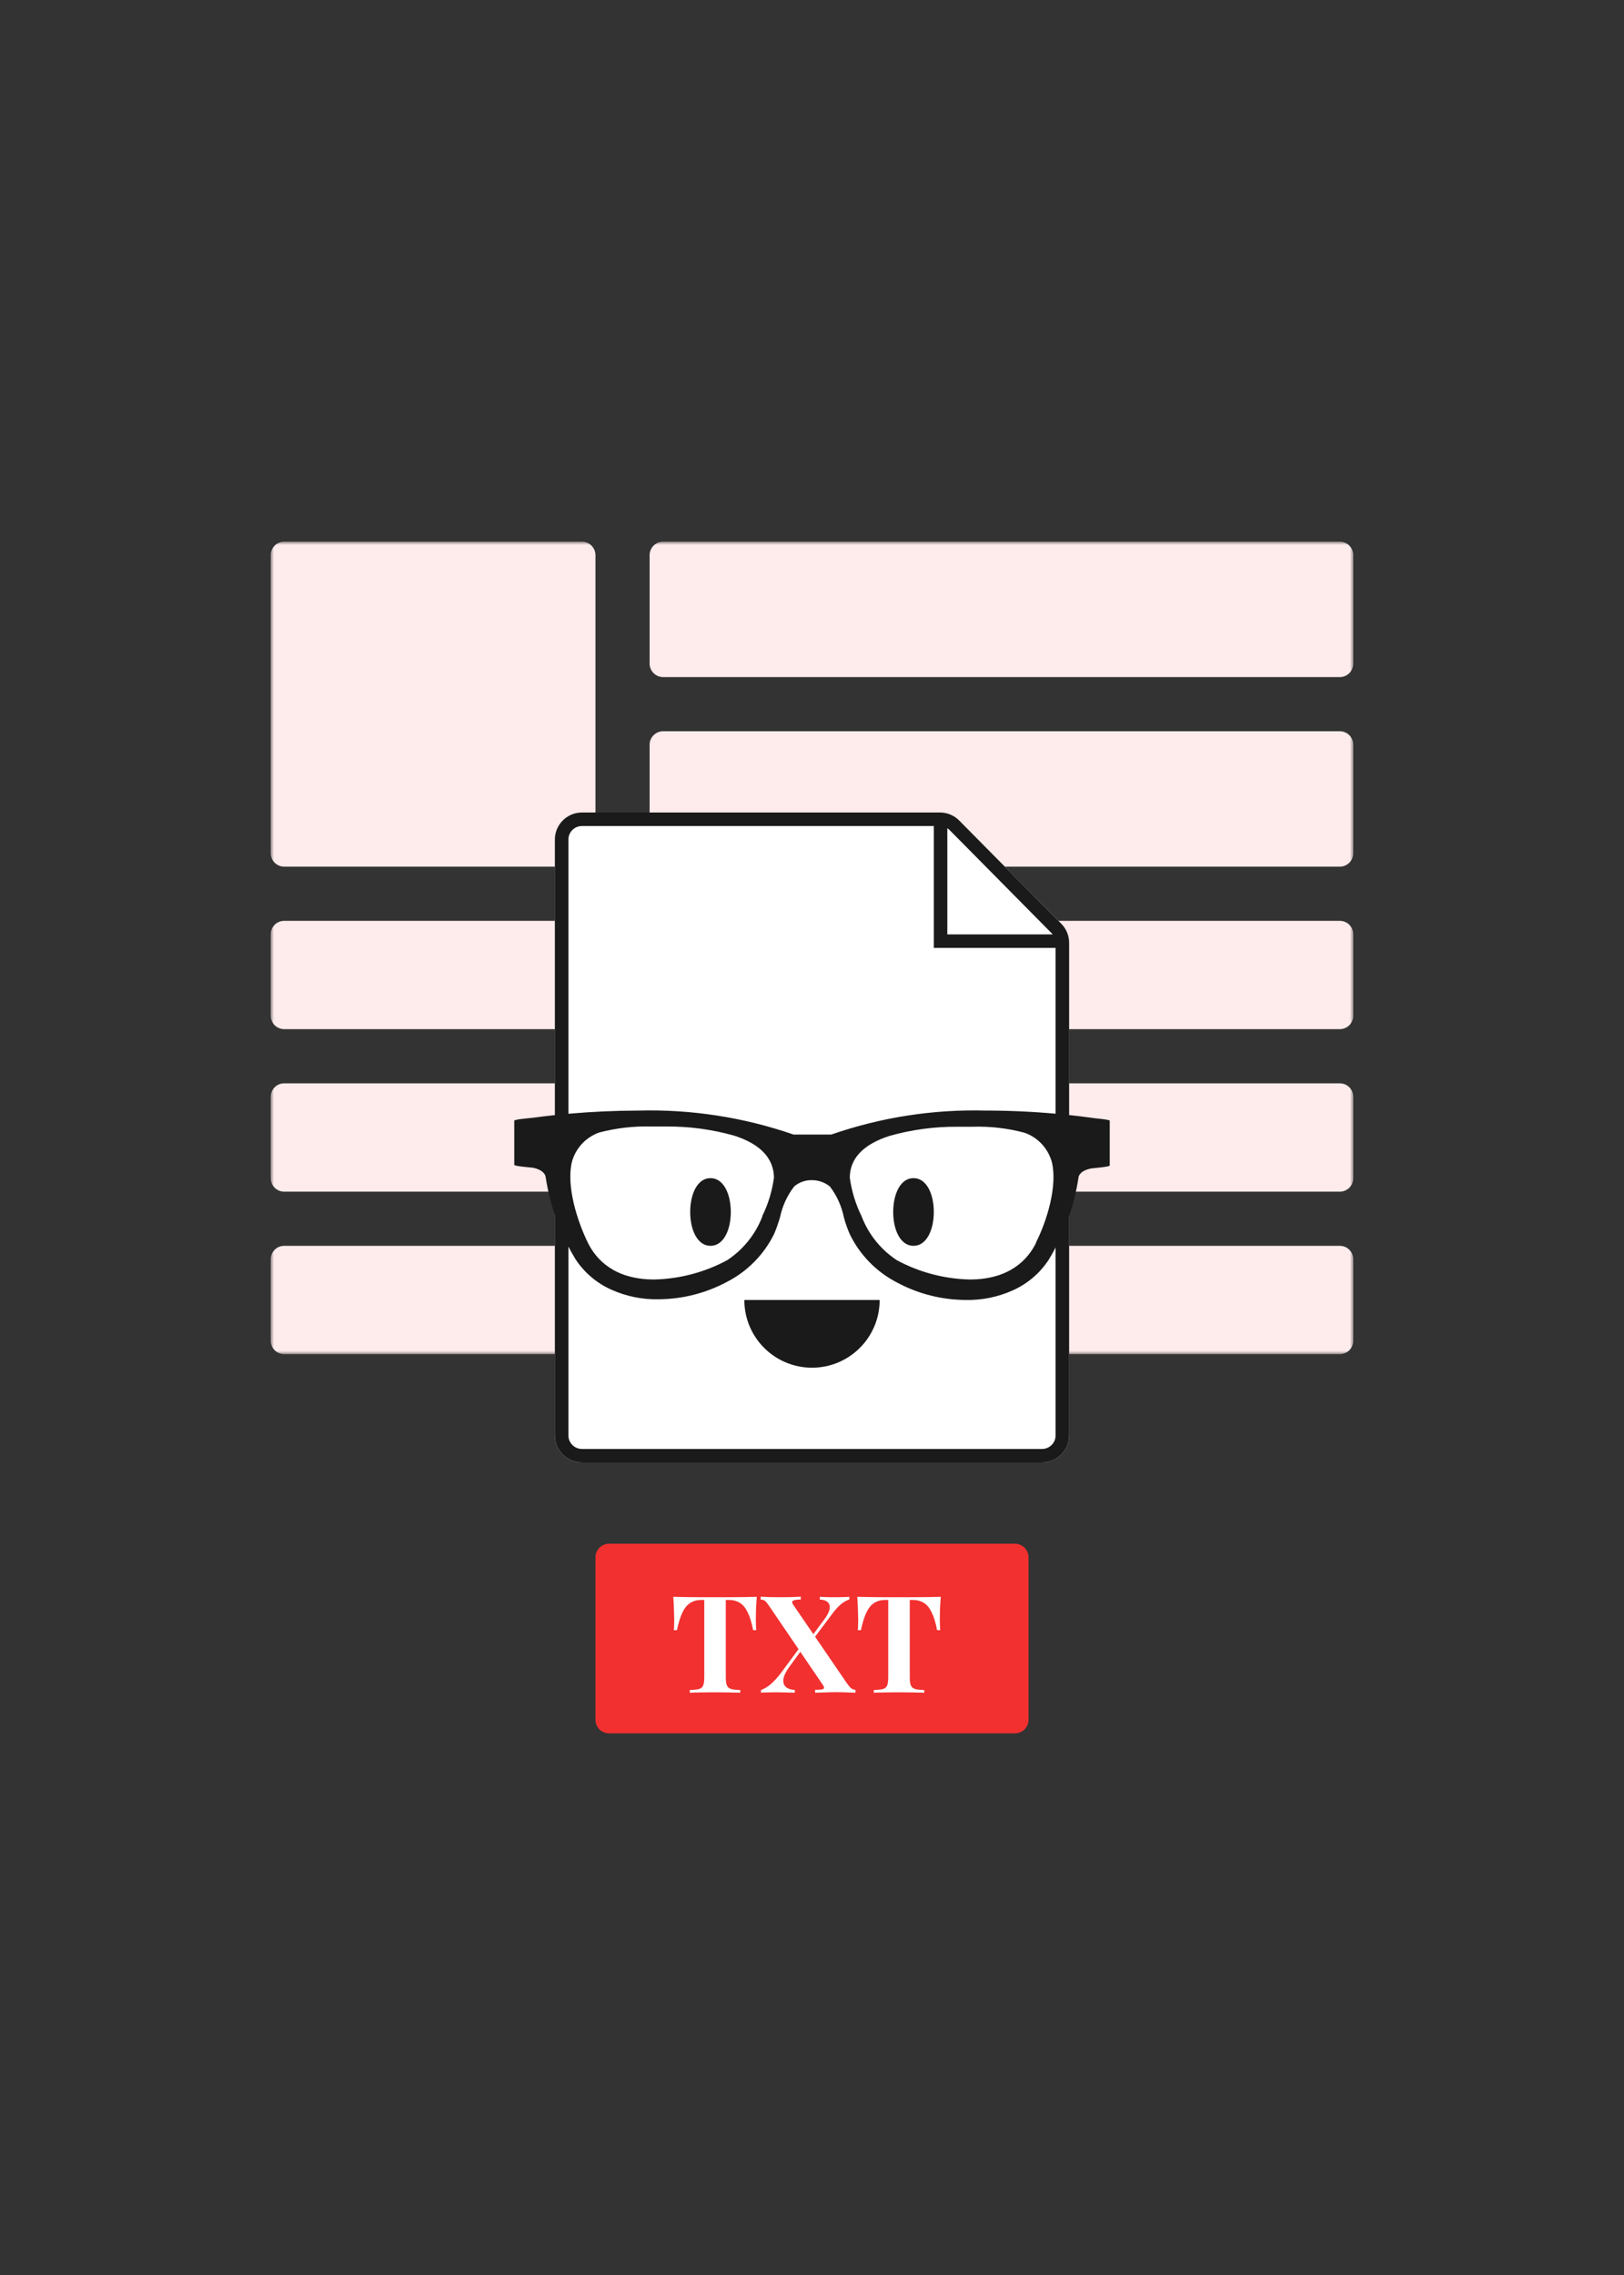 <svg width="240" height="336" viewBox="0 0 240 336" fill="none" xmlns="http://www.w3.org/2000/svg">
<rect x="0" y="0" width="240" height="336" fill="#333333" stroke="none"/>
<mask id="mask0_4_2" style="mask-type:luminance" maskUnits="userSpaceOnUse" x="40" y="80" width="160" height="120">
<path d="M40 80H200V200H40V80Z" fill="white"/>
</mask>
<g mask="url(#mask0_4_2)">
<path fill-rule="evenodd" clip-rule="evenodd" d="M42 80C41.47 80 40.961 80.211 40.586 80.586C40.211 80.961 40 81.47 40 82V126C40 126.53 40.211 127.039 40.586 127.414C40.961 127.789 41.47 128 42 128H86C86.53 128 87.039 127.789 87.414 127.414C87.789 127.039 88 126.53 88 126V82C88 81.47 87.789 80.961 87.414 80.586C87.039 80.211 86.53 80 86 80H42ZM42 184C41.47 184 40.961 184.211 40.586 184.586C40.211 184.961 40 185.47 40 186V198C40 198.53 40.211 199.039 40.586 199.414C40.961 199.789 41.47 200 42 200H198C198.53 200 199.039 199.789 199.414 199.414C199.789 199.039 200 198.53 200 198V186C200 185.47 199.789 184.961 199.414 184.586C199.039 184.211 198.53 184 198 184H42ZM40 162C40 161.47 40.211 160.961 40.586 160.586C40.961 160.211 41.47 160 42 160H198C198.53 160 199.039 160.211 199.414 160.586C199.789 160.961 200 161.47 200 162V174C200 174.53 199.789 175.039 199.414 175.414C199.039 175.789 198.53 176 198 176H42C41.47 176 40.961 175.789 40.586 175.414C40.211 175.039 40 174.53 40 174V162ZM42 136C41.47 136 40.961 136.211 40.586 136.586C40.211 136.961 40 137.47 40 138V150C40 150.53 40.211 151.039 40.586 151.414C40.961 151.789 41.47 152 42 152H198C198.53 152 199.039 151.789 199.414 151.414C199.789 151.039 200 150.53 200 150V138C200 137.47 199.789 136.961 199.414 136.586C199.039 136.211 198.53 136 198 136H42ZM96 82C96 81.47 96.211 80.961 96.586 80.586C96.961 80.211 97.47 80 98 80H198C198.53 80 199.039 80.211 199.414 80.586C199.789 80.961 200 81.47 200 82V98C200 98.53 199.789 99.039 199.414 99.414C199.039 99.789 198.53 100 198 100H98C97.47 100 96.961 99.789 96.586 99.414C96.211 99.039 96 98.53 96 98V82ZM98 108C97.47 108 96.961 108.211 96.586 108.586C96.211 108.961 96 109.47 96 110V126C96 126.53 96.211 127.039 96.586 127.414C96.961 127.789 97.47 128 98 128H198C198.53 128 199.039 127.789 199.414 127.414C199.789 127.039 200 126.53 200 126V110C200 109.47 199.789 108.961 199.414 108.586C199.039 108.211 198.53 108 198 108H98Z" fill="#FEEBEB"/>
</g>
<path fill-rule="evenodd" clip-rule="evenodd" d="M86 120H138.914C139.443 120 139.966 120.105 140.454 120.308C140.942 120.512 141.385 120.81 141.757 121.186L156.843 136.431C157.584 137.18 158 138.191 158 139.245V212C158 213.061 157.579 214.078 156.828 214.828C156.078 215.579 155.061 216 154 216H86C84.939 216 83.922 215.579 83.172 214.828C82.421 214.078 82 213.061 82 212V124C82 122.939 82.421 121.922 83.172 121.172C83.922 120.421 84.939 120 86 120Z" fill="white"/>
<path fill-rule="evenodd" clip-rule="evenodd" d="M86 120H138.914C139.443 120 139.966 120.105 140.454 120.308C140.942 120.512 141.385 120.81 141.757 121.186L156.843 136.431C157.584 137.18 158 138.191 158 139.245V164.684C159.11 164.803 160.218 164.938 161.323 165.088C161.387 165.111 161.71 165.146 162.11 165.189C162.902 165.274 164 165.392 164 165.518V172.133C164.014 172.297 162.441 172.449 161.687 172.523C161.49 172.542 161.349 172.555 161.306 172.563C159.638 172.872 159.377 173.697 159.377 173.954C159.084 175.866 158.623 177.749 158 179.58V212C158 213.061 157.579 214.078 156.828 214.828C156.078 215.579 155.061 216 154 216H86C84.939 216 83.922 215.579 83.172 214.828C82.421 214.078 82 213.061 82 212V179.426C81.386 177.611 80.931 175.745 80.64 173.851C80.623 173.679 80.449 172.786 78.712 172.459C78.585 172.444 78.457 172.431 78.33 172.421C77.575 172.352 76 172.207 76 172.03V165.518C76 165.354 77.58 165.202 78.342 165.128C78.542 165.109 78.686 165.095 78.729 165.088C79.817 164.94 80.907 164.808 82 164.691V124C82 122.939 82.421 121.922 83.172 121.172C83.922 120.421 84.939 120 86 120ZM84 184.111V212C84 212.53 84.211 213.039 84.586 213.414C84.961 213.789 85.47 214 86 214H154C154.53 214 155.039 213.789 155.414 213.414C155.789 213.039 156 212.53 156 212V184.247C155.675 184.869 155.33 185.482 154.964 186.085C153.66 188.064 151.815 189.627 149.648 190.587C147.465 191.567 145.091 192.049 142.699 191.996C139.163 191.977 135.685 191.092 132.57 189.419C129.556 187.871 127.12 185.395 125.62 182.357C125.243 181.513 124.935 180.639 124.7 179.745C124.364 178.101 123.657 176.555 122.632 175.226C121.883 174.625 120.951 174.298 119.991 174.298C119.041 174.281 118.117 174.604 117.385 175.209C116.349 176.541 115.63 178.093 115.283 179.745C115.041 180.599 114.745 181.437 114.397 182.254C112.898 185.292 110.462 187.768 107.448 189.316C104.332 190.988 100.854 191.872 97.318 191.893C94.926 191.946 92.552 191.464 90.369 190.484C88.202 189.524 86.357 187.961 85.053 185.982C84.682 185.37 84.331 184.746 84 184.111ZM156 164.487C152.572 164.179 149.13 164.023 145.687 164.023C137.926 163.817 130.192 165.016 122.858 167.562H117.264C109.906 165.016 102.149 163.817 94.365 164.023C90.905 164.034 87.445 164.188 84 164.495V124C84 123.47 84.211 122.961 84.586 122.586C84.961 122.211 85.47 122 86 122H138V140H156V164.487ZM140 138H155.566C155.521 137.943 155.473 137.889 155.422 137.838L140.336 122.593C140.234 122.49 140.122 122.399 140 122.32V138ZM110 192C110 197.523 114.477 202 120 202C125.523 202 130 197.523 130 192H110ZM102 179C102 181.643 103.061 184 105 184C106.939 184 108 181.643 108 179C108 176.357 106.939 174 105 174C103.061 174 102 176.357 102 179ZM135 184C133.061 184 132 181.643 132 179C132 176.357 133.061 174 135 174C136.939 174 138 176.357 138 179C138 181.643 136.939 184 135 184ZM107.465 186.12C109.841 184.555 111.664 182.283 112.677 179.625H112.642C113.529 177.825 114.117 175.892 114.38 173.903C114.327 171.05 112.364 168.971 108.525 167.734C105.242 166.803 101.843 166.346 98.431 166.377H96.241C93.641 166.304 91.043 166.605 88.528 167.27C87.546 167.621 86.666 168.207 85.963 168.977C85.26 169.746 84.757 170.677 84.497 171.686C83.697 175.209 85.279 180.278 86.877 183.542C88.093 186.017 90.787 188.972 96.693 188.972C100.458 188.885 104.15 187.908 107.465 186.12ZM143.307 188.972C149.214 188.972 151.907 186.017 153.123 183.542H153.088C154.739 180.278 156.267 175.209 155.468 171.721C155.208 170.712 154.705 169.782 154.002 169.012C153.3 168.242 152.419 167.656 151.438 167.305C148.925 166.63 146.325 166.329 143.724 166.411H141.535C138.123 166.382 134.723 166.839 131.44 167.769C127.601 169.006 125.586 171.085 125.586 173.937C125.856 175.914 126.443 177.834 127.323 179.625C128.336 182.283 130.159 184.555 132.535 186.12C135.85 187.908 139.542 188.885 143.307 188.972Z" fill="#1A1A1A"/>
<path d="M150 228H90C88.895 228 88 228.895 88 230V254C88 255.105 88.895 256 90 256H150C151.105 256 152 255.105 152 254V230C152 228.895 151.105 228 150 228Z" fill="#F23030"/>
<path d="M111.84 235.84C111.787 236.52 111.747 237.173 111.72 237.8C111.707 238.427 111.7 238.907 111.7 239.24C111.7 239.533 111.707 239.813 111.72 240.08C111.733 240.347 111.747 240.573 111.76 240.76H111.3C111.087 239.64 110.813 238.753 110.48 238.1C110.16 237.447 109.773 236.987 109.32 236.72C108.867 236.44 108.333 236.3 107.72 236.3H107.26V247.72C107.26 248.253 107.313 248.653 107.42 248.92C107.54 249.187 107.753 249.367 108.06 249.46C108.367 249.54 108.813 249.587 109.4 249.6V250C108.987 249.987 108.433 249.973 107.74 249.96C107.06 249.947 106.347 249.94 105.6 249.94C104.867 249.94 104.173 249.947 103.52 249.96C102.867 249.973 102.34 249.987 101.94 250V249.6C102.54 249.587 102.993 249.54 103.3 249.46C103.607 249.367 103.813 249.187 103.92 248.92C104.027 248.653 104.08 248.253 104.08 247.72V236.3H103.64C103.027 236.3 102.493 236.44 102.04 236.72C101.587 236.987 101.2 237.447 100.88 238.1C100.56 238.74 100.28 239.627 100.04 240.76H99.58C99.607 240.573 99.62 240.347 99.62 240.08C99.633 239.813 99.64 239.533 99.64 239.24C99.64 238.907 99.627 238.427 99.6 237.8C99.587 237.173 99.553 236.52 99.5 235.84C100.113 235.853 100.78 235.867 101.5 235.88C102.233 235.893 102.967 235.9 103.7 235.9C104.433 235.9 105.093 235.9 105.68 235.9C106.28 235.9 106.94 235.9 107.66 235.9C108.393 235.9 109.127 235.893 109.86 235.88C110.593 235.867 111.253 235.853 111.84 235.84ZM118.339 235.82V236.24C117.739 236.24 117.353 236.3 117.179 236.42C117.019 236.527 117.033 236.72 117.219 237L125.139 248.58C125.406 248.953 125.619 249.207 125.779 249.34C125.939 249.473 126.153 249.553 126.419 249.58V250C126.153 249.987 125.766 249.973 125.259 249.96C124.753 249.933 124.226 249.92 123.679 249.92C123.079 249.92 122.466 249.933 121.839 249.96C121.226 249.973 120.766 249.987 120.459 250V249.58C121.073 249.58 121.466 249.54 121.639 249.46C121.826 249.367 121.826 249.18 121.639 248.9L113.699 237.24C113.446 236.853 113.239 236.593 113.079 236.46C112.919 236.327 112.699 236.253 112.419 236.24V235.82C112.699 235.833 113.106 235.853 113.639 235.88C114.186 235.893 114.733 235.9 115.279 235.9C115.879 235.9 116.453 235.893 116.999 235.88C117.559 235.853 118.006 235.833 118.339 235.82ZM118.519 242.88C118.519 242.88 118.533 242.927 118.559 243.02C118.586 243.1 118.613 243.187 118.639 243.28C118.666 243.36 118.679 243.4 118.679 243.4L116.679 246.14C116.146 246.86 115.846 247.473 115.779 247.98C115.713 248.473 115.826 248.86 116.119 249.14C116.426 249.407 116.873 249.56 117.459 249.6V250C117.273 249.987 117.033 249.98 116.739 249.98C116.459 249.967 116.159 249.96 115.839 249.96C115.533 249.947 115.239 249.94 114.959 249.94C114.693 249.94 114.473 249.94 114.299 249.94C113.926 249.94 113.579 249.947 113.259 249.96C112.939 249.96 112.673 249.973 112.459 250V249.6C112.926 249.44 113.399 249.16 113.879 248.76C114.359 248.347 114.853 247.813 115.359 247.16L118.519 242.88ZM125.519 235.84V236.24C125.079 236.36 124.639 236.613 124.199 237C123.773 237.387 123.373 237.833 122.999 238.34L119.759 242.66C119.759 242.66 119.733 242.573 119.679 242.4C119.639 242.227 119.619 242.14 119.619 242.14L121.679 239.36C122.186 238.72 122.486 238.173 122.579 237.72C122.686 237.267 122.613 236.913 122.359 236.66C122.106 236.407 121.706 236.267 121.159 236.24V235.84C121.413 235.853 121.693 235.867 121.999 235.88C122.306 235.88 122.606 235.887 122.899 235.9C123.206 235.9 123.466 235.9 123.679 235.9C124.066 235.9 124.419 235.893 124.739 235.88C125.059 235.867 125.319 235.853 125.519 235.84ZM139.028 235.84C138.974 236.52 138.934 237.173 138.908 237.8C138.894 238.427 138.888 238.907 138.888 239.24C138.888 239.533 138.894 239.813 138.908 240.08C138.921 240.347 138.934 240.573 138.948 240.76H138.488C138.274 239.64 138.001 238.753 137.668 238.1C137.348 237.447 136.961 236.987 136.508 236.72C136.054 236.44 135.521 236.3 134.908 236.3H134.448V247.72C134.448 248.253 134.501 248.653 134.608 248.92C134.728 249.187 134.941 249.367 135.248 249.46C135.554 249.54 136.001 249.587 136.588 249.6V250C136.174 249.987 135.621 249.973 134.928 249.96C134.248 249.947 133.534 249.94 132.788 249.94C132.054 249.94 131.361 249.947 130.708 249.96C130.054 249.973 129.528 249.987 129.127 250V249.6C129.728 249.587 130.181 249.54 130.488 249.46C130.794 249.367 131.001 249.187 131.108 248.92C131.214 248.653 131.268 248.253 131.268 247.72V236.3H130.828C130.214 236.3 129.681 236.44 129.228 236.72C128.774 236.987 128.388 237.447 128.068 238.1C127.748 238.74 127.468 239.627 127.228 240.76H126.768C126.794 240.573 126.808 240.347 126.808 240.08C126.821 239.813 126.828 239.533 126.828 239.24C126.828 238.907 126.814 238.427 126.788 237.8C126.774 237.173 126.741 236.52 126.688 235.84C127.301 235.853 127.968 235.867 128.688 235.88C129.421 235.893 130.154 235.9 130.888 235.9C131.621 235.9 132.281 235.9 132.868 235.9C133.468 235.9 134.128 235.9 134.848 235.9C135.581 235.9 136.314 235.893 137.048 235.88C137.781 235.867 138.441 235.853 139.028 235.84Z" fill="white"/>
</svg>
